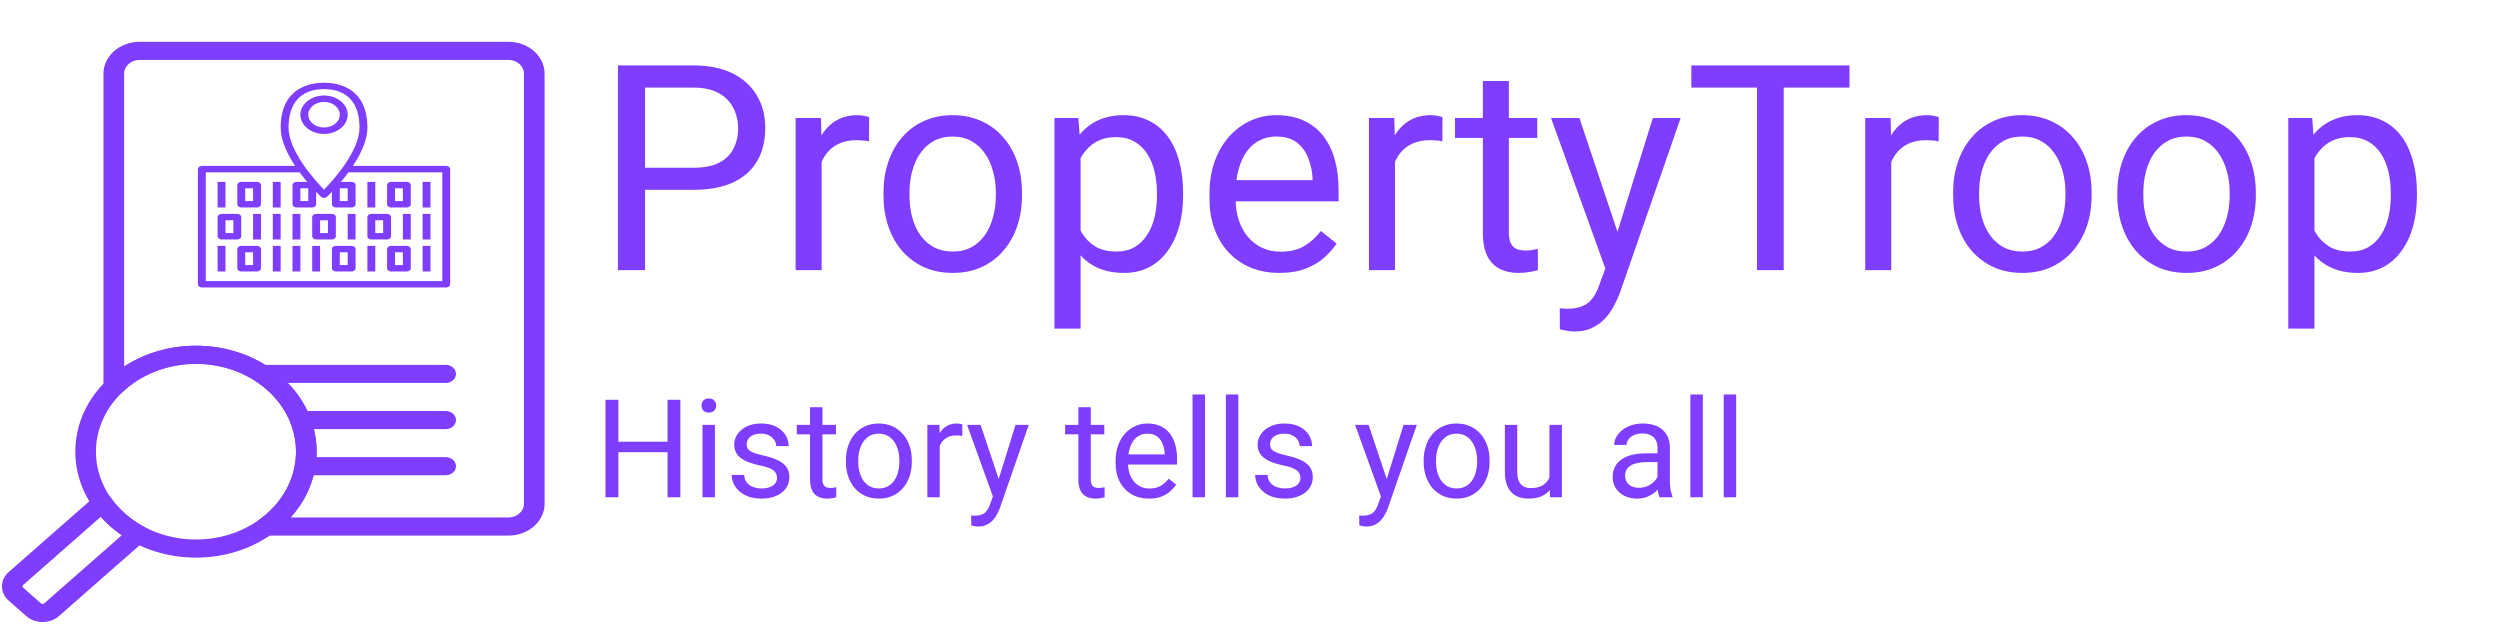 <svg xmlns="http://www.w3.org/2000/svg" width="547" height="137" viewBox="0 0 547 137" fill="none">
    <path d="M151.718 41.534H139.751V36.704H151.718C154.035 36.704 155.912 36.335 157.347 35.597C158.783 34.858 159.829 33.833 160.485 32.521C161.162 31.208 161.5 29.711 161.5 28.029C161.5 26.491 161.162 25.046 160.485 23.692C159.829 22.338 158.783 21.252 157.347 20.431C155.912 19.59 154.035 19.17 151.718 19.17H141.136V59.099H135.199V14.31H151.718C155.102 14.31 157.962 14.894 160.3 16.063C162.638 17.232 164.412 18.852 165.622 20.923C166.832 22.974 167.437 25.322 167.437 27.968C167.437 30.839 166.832 33.29 165.622 35.32C164.412 37.35 162.638 38.898 160.3 39.965C157.962 41.011 155.102 41.534 151.718 41.534ZM179.772 31.044V59.099H174.082V25.814H179.619L179.772 31.044ZM190.17 25.63L190.139 30.921C189.667 30.819 189.216 30.757 188.786 30.736C188.375 30.695 187.904 30.675 187.371 30.675C186.058 30.675 184.899 30.88 183.895 31.29C182.89 31.7 182.039 32.275 181.341 33.013C180.644 33.751 180.09 34.633 179.68 35.658C179.291 36.663 179.034 37.771 178.911 38.981L177.312 39.903C177.312 37.894 177.506 36.007 177.896 34.243C178.306 32.48 178.932 30.921 179.772 29.567C180.613 28.194 181.68 27.127 182.972 26.368C184.284 25.589 185.843 25.199 187.647 25.199C188.058 25.199 188.529 25.251 189.062 25.353C189.596 25.435 189.965 25.527 190.17 25.63ZM193.308 42.826V42.118C193.308 39.719 193.656 37.494 194.354 35.443C195.051 33.372 196.056 31.577 197.368 30.06C198.681 28.522 200.27 27.332 202.136 26.491C204.002 25.63 206.094 25.199 208.412 25.199C210.75 25.199 212.852 25.63 214.718 26.491C216.604 27.332 218.204 28.522 219.517 30.06C220.85 31.577 221.865 33.372 222.562 35.443C223.259 37.494 223.608 39.719 223.608 42.118V42.826C223.608 45.225 223.259 47.45 222.562 49.501C221.865 51.552 220.85 53.346 219.517 54.884C218.204 56.402 216.615 57.591 214.749 58.453C212.903 59.294 210.811 59.714 208.473 59.714C206.135 59.714 204.033 59.294 202.167 58.453C200.301 57.591 198.701 56.402 197.368 54.884C196.056 53.346 195.051 51.552 194.354 49.501C193.656 47.45 193.308 45.225 193.308 42.826ZM198.999 42.118V42.826C198.999 44.487 199.193 46.056 199.583 47.532C199.973 48.988 200.557 50.28 201.336 51.408C202.136 52.536 203.131 53.428 204.32 54.085C205.51 54.72 206.894 55.038 208.473 55.038C210.032 55.038 211.396 54.72 212.564 54.085C213.754 53.428 214.738 52.536 215.518 51.408C216.297 50.28 216.881 48.988 217.271 47.532C217.681 46.056 217.886 44.487 217.886 42.826V42.118C217.886 40.478 217.681 38.929 217.271 37.473C216.881 35.997 216.287 34.694 215.487 33.566C214.708 32.418 213.723 31.516 212.534 30.86C211.365 30.203 209.991 29.875 208.412 29.875C206.853 29.875 205.479 30.203 204.29 30.86C203.121 31.516 202.136 32.418 201.336 33.566C200.557 34.694 199.973 35.997 199.583 37.473C199.193 38.929 198.999 40.478 198.999 42.118ZM236.436 32.213V71.896H230.714V25.814H235.943L236.436 32.213ZM258.861 42.18V42.826C258.861 45.246 258.574 47.491 258 49.563C257.425 51.613 256.584 53.398 255.477 54.915C254.39 56.433 253.047 57.612 251.447 58.453C249.848 59.294 248.012 59.714 245.941 59.714C243.829 59.714 241.962 59.365 240.342 58.668C238.722 57.971 237.348 56.956 236.22 55.623C235.092 54.29 234.19 52.69 233.513 50.824C232.857 48.958 232.406 46.856 232.16 44.518V41.072C232.406 38.611 232.867 36.407 233.544 34.459C234.221 32.51 235.113 30.849 236.22 29.475C237.348 28.081 238.712 27.024 240.312 26.307C241.911 25.569 243.757 25.199 245.849 25.199C247.94 25.199 249.796 25.61 251.417 26.43C253.037 27.23 254.4 28.378 255.508 29.875C256.615 31.372 257.446 33.167 258 35.258C258.574 37.33 258.861 39.637 258.861 42.18ZM253.139 42.826V42.18C253.139 40.519 252.965 38.96 252.616 37.504C252.268 36.027 251.724 34.735 250.986 33.628C250.268 32.5 249.345 31.618 248.217 30.983C247.089 30.326 245.746 29.998 244.188 29.998C242.752 29.998 241.501 30.244 240.435 30.736C239.389 31.229 238.497 31.895 237.758 32.736C237.02 33.556 236.415 34.5 235.943 35.566C235.492 36.612 235.154 37.699 234.928 38.827V46.794C235.338 48.23 235.913 49.583 236.651 50.855C237.389 52.106 238.374 53.121 239.604 53.9C240.834 54.659 242.383 55.038 244.249 55.038C245.787 55.038 247.11 54.72 248.217 54.085C249.345 53.428 250.268 52.536 250.986 51.408C251.724 50.28 252.268 48.988 252.616 47.532C252.965 46.056 253.139 44.487 253.139 42.826ZM279.933 59.714C277.615 59.714 275.513 59.324 273.626 58.545C271.76 57.745 270.15 56.627 268.797 55.192C267.464 53.756 266.438 52.054 265.721 50.086C265.003 48.117 264.644 45.964 264.644 43.626V42.334C264.644 39.627 265.044 37.217 265.844 35.105C266.644 32.972 267.73 31.167 269.104 29.691C270.479 28.214 272.037 27.096 273.78 26.337C275.523 25.579 277.328 25.199 279.194 25.199C281.573 25.199 283.624 25.61 285.347 26.43C287.09 27.25 288.515 28.398 289.623 29.875C290.73 31.331 291.55 33.054 292.083 35.043C292.617 37.012 292.883 39.165 292.883 41.503V44.056H268.028V39.411H287.192V38.981C287.11 37.504 286.803 36.069 286.27 34.674C285.757 33.279 284.937 32.131 283.809 31.229C282.681 30.326 281.143 29.875 279.194 29.875C277.902 29.875 276.713 30.152 275.626 30.706C274.539 31.239 273.606 32.039 272.827 33.105C272.047 34.172 271.442 35.474 271.012 37.012C270.581 38.55 270.366 40.324 270.366 42.334V43.626C270.366 45.205 270.581 46.691 271.012 48.086C271.463 49.46 272.109 50.67 272.95 51.716C273.811 52.762 274.847 53.582 276.057 54.177C277.287 54.772 278.682 55.069 280.24 55.069C282.25 55.069 283.952 54.659 285.347 53.839C286.741 53.018 287.961 51.921 289.007 50.547L292.453 53.285C291.735 54.372 290.822 55.407 289.715 56.392C288.607 57.376 287.244 58.176 285.624 58.791C284.024 59.406 282.127 59.714 279.933 59.714ZM305.219 31.044V59.099H299.528V25.814H305.065L305.219 31.044ZM315.616 25.63L315.585 30.921C315.114 30.819 314.663 30.757 314.232 30.736C313.822 30.695 313.35 30.675 312.817 30.675C311.504 30.675 310.346 30.88 309.341 31.29C308.336 31.7 307.485 32.275 306.788 33.013C306.09 33.751 305.537 34.633 305.126 35.658C304.737 36.663 304.48 37.771 304.357 38.981L302.758 39.903C302.758 37.894 302.953 36.007 303.342 34.243C303.752 32.48 304.378 30.921 305.219 29.567C306.06 28.194 307.126 27.127 308.418 26.368C309.73 25.589 311.289 25.199 313.094 25.199C313.504 25.199 313.976 25.251 314.509 25.353C315.042 25.435 315.411 25.527 315.616 25.63ZM336.35 25.814V30.183H318.354V25.814H336.35ZM324.445 17.724H330.136V50.855C330.136 51.983 330.31 52.834 330.659 53.408C331.007 53.982 331.458 54.361 332.012 54.546C332.566 54.731 333.161 54.823 333.796 54.823C334.268 54.823 334.76 54.782 335.273 54.7C335.806 54.597 336.206 54.515 336.473 54.454L336.503 59.099C336.052 59.242 335.458 59.376 334.719 59.499C334.001 59.642 333.13 59.714 332.104 59.714C330.71 59.714 329.428 59.437 328.259 58.883C327.09 58.33 326.157 57.407 325.46 56.115C324.783 54.802 324.445 53.039 324.445 50.824V17.724ZM352.376 55.653L361.636 25.814H367.727L354.376 64.236C354.068 65.056 353.658 65.938 353.146 66.881C352.653 67.845 352.018 68.758 351.238 69.619C350.459 70.481 349.516 71.178 348.408 71.711C347.321 72.265 346.019 72.542 344.501 72.542C344.05 72.542 343.476 72.48 342.779 72.357C342.082 72.234 341.589 72.131 341.302 72.049L341.271 67.435C341.436 67.456 341.692 67.476 342.041 67.497C342.41 67.538 342.666 67.558 342.81 67.558C344.102 67.558 345.199 67.384 346.101 67.035C347.003 66.707 347.762 66.143 348.377 65.343C349.013 64.564 349.557 63.487 350.008 62.113L352.376 55.653ZM345.578 25.814L354.222 51.654L355.699 57.653L351.607 59.745L339.364 25.814H345.578ZM390.275 14.31V59.099H384.43V14.31H390.275ZM404.671 14.31V19.17H370.064V14.31H404.671ZM413.808 31.044V59.099H408.117V25.814H413.654L413.808 31.044ZM424.205 25.63L424.174 30.921C423.703 30.819 423.251 30.757 422.821 30.736C422.411 30.695 421.939 30.675 421.406 30.675C420.093 30.675 418.935 30.88 417.93 31.29C416.925 31.7 416.074 32.275 415.376 33.013C414.679 33.751 414.125 34.633 413.715 35.658C413.326 36.663 413.069 37.771 412.946 38.981L411.347 39.903C411.347 37.894 411.542 36.007 411.931 34.243C412.341 32.48 412.967 30.921 413.808 29.567C414.648 28.194 415.715 27.127 417.007 26.368C418.319 25.589 419.878 25.199 421.683 25.199C422.093 25.199 422.564 25.251 423.098 25.353C423.631 25.435 424 25.527 424.205 25.63ZM427.343 42.826V42.118C427.343 39.719 427.691 37.494 428.389 35.443C429.086 33.372 430.091 31.577 431.403 30.06C432.716 28.522 434.305 27.332 436.171 26.491C438.038 25.63 440.129 25.199 442.447 25.199C444.785 25.199 446.887 25.63 448.753 26.491C450.64 27.332 452.239 28.522 453.552 30.06C454.885 31.577 455.9 33.372 456.597 35.443C457.294 37.494 457.643 39.719 457.643 42.118V42.826C457.643 45.225 457.294 47.45 456.597 49.501C455.9 51.552 454.885 53.346 453.552 54.884C452.239 56.402 450.65 57.591 448.784 58.453C446.938 59.294 444.846 59.714 442.508 59.714C440.17 59.714 438.068 59.294 436.202 58.453C434.336 57.591 432.736 56.402 431.403 54.884C430.091 53.346 429.086 51.552 428.389 49.501C427.691 47.45 427.343 45.225 427.343 42.826ZM433.034 42.118V42.826C433.034 44.487 433.229 46.056 433.618 47.532C434.008 48.988 434.592 50.28 435.372 51.408C436.171 52.536 437.166 53.428 438.355 54.085C439.545 54.72 440.929 55.038 442.508 55.038C444.067 55.038 445.431 54.72 446.6 54.085C447.789 53.428 448.773 52.536 449.553 51.408C450.332 50.28 450.917 48.988 451.306 47.532C451.716 46.056 451.921 44.487 451.921 42.826V42.118C451.921 40.478 451.716 38.929 451.306 37.473C450.917 35.997 450.322 34.694 449.522 33.566C448.743 32.418 447.758 31.516 446.569 30.86C445.4 30.203 444.026 29.875 442.447 29.875C440.888 29.875 439.514 30.203 438.325 30.86C437.156 31.516 436.171 32.418 435.372 33.566C434.592 34.694 434.008 35.997 433.618 37.473C433.229 38.929 433.034 40.478 433.034 42.118ZM463.272 42.826V42.118C463.272 39.719 463.621 37.494 464.318 35.443C465.016 33.372 466.021 31.577 467.333 30.06C468.646 28.522 470.235 27.332 472.101 26.491C473.967 25.63 476.059 25.199 478.376 25.199C480.714 25.199 482.816 25.63 484.683 26.491C486.569 27.332 488.169 28.522 489.481 30.06C490.814 31.577 491.83 33.372 492.527 35.443C493.224 37.494 493.573 39.719 493.573 42.118V42.826C493.573 45.225 493.224 47.45 492.527 49.501C491.83 51.552 490.814 53.346 489.481 54.884C488.169 56.402 486.58 57.591 484.713 58.453C482.868 59.294 480.776 59.714 478.438 59.714C476.1 59.714 473.998 59.294 472.132 58.453C470.266 57.591 468.666 56.402 467.333 54.884C466.021 53.346 465.016 51.552 464.318 49.501C463.621 47.45 463.272 45.225 463.272 42.826ZM468.963 42.118V42.826C468.963 44.487 469.158 46.056 469.548 47.532C469.938 48.988 470.522 50.28 471.301 51.408C472.101 52.536 473.096 53.428 474.285 54.085C475.475 54.72 476.859 55.038 478.438 55.038C479.997 55.038 481.36 54.72 482.529 54.085C483.719 53.428 484.703 52.536 485.482 51.408C486.262 50.28 486.846 48.988 487.236 47.532C487.646 46.056 487.851 44.487 487.851 42.826V42.118C487.851 40.478 487.646 38.929 487.236 37.473C486.846 35.997 486.251 34.694 485.452 33.566C484.672 32.418 483.688 31.516 482.499 30.86C481.33 30.203 479.956 29.875 478.376 29.875C476.818 29.875 475.444 30.203 474.254 30.86C473.085 31.516 472.101 32.418 471.301 33.566C470.522 34.694 469.938 35.997 469.548 37.473C469.158 38.929 468.963 40.478 468.963 42.118ZM506.4 32.213V71.896H500.679V25.814H505.908L506.4 32.213ZM528.826 42.18V42.826C528.826 45.246 528.539 47.491 527.964 49.563C527.39 51.613 526.549 53.398 525.442 54.915C524.355 56.433 523.012 57.612 521.412 58.453C519.812 59.294 517.977 59.714 515.906 59.714C513.793 59.714 511.927 59.365 510.307 58.668C508.687 57.971 507.313 56.956 506.185 55.623C505.057 54.29 504.155 52.69 503.478 50.824C502.822 48.958 502.371 46.856 502.125 44.518V41.072C502.371 38.611 502.832 36.407 503.509 34.459C504.186 32.51 505.078 30.849 506.185 29.475C507.313 28.081 508.677 27.024 510.276 26.307C511.876 25.569 513.722 25.199 515.813 25.199C517.905 25.199 519.761 25.61 521.381 26.43C523.001 27.23 524.365 28.378 525.473 29.875C526.58 31.372 527.411 33.167 527.964 35.258C528.539 37.33 528.826 39.637 528.826 42.18ZM523.104 42.826V42.18C523.104 40.519 522.93 38.96 522.581 37.504C522.232 36.027 521.689 34.735 520.951 33.628C520.233 32.5 519.31 31.618 518.182 30.983C517.054 30.326 515.711 29.998 514.152 29.998C512.717 29.998 511.466 30.244 510.399 30.736C509.354 31.229 508.461 31.895 507.723 32.736C506.985 33.556 506.38 34.5 505.908 35.566C505.457 36.612 505.119 37.699 504.893 38.827V46.794C505.303 48.23 505.877 49.583 506.616 50.855C507.354 52.106 508.338 53.121 509.569 53.9C510.799 54.659 512.348 55.038 514.214 55.038C515.752 55.038 517.075 54.72 518.182 54.085C519.31 53.428 520.233 52.536 520.951 51.408C521.689 50.28 522.232 48.988 522.581 47.532C522.93 46.056 523.104 44.487 523.104 42.826Z" fill="#7F3DFF"/>
    <path d="M146.406 96.646V98.946H134.863V96.646H146.406ZM135.303 87.476V108.804H132.476V87.476H135.303ZM148.867 87.476V108.804H146.055V87.476H148.867ZM156.426 92.955V108.804H153.701V92.955H156.426ZM153.496 88.751C153.496 88.311 153.628 87.94 153.892 87.637C154.165 87.335 154.565 87.183 155.093 87.183C155.61 87.183 156.006 87.335 156.279 87.637C156.562 87.94 156.704 88.311 156.704 88.751C156.704 89.171 156.562 89.532 156.279 89.835C156.006 90.127 155.61 90.274 155.093 90.274C154.565 90.274 154.165 90.127 153.892 89.835C153.628 89.532 153.496 89.171 153.496 88.751ZM170.005 104.6C170.005 104.21 169.917 103.848 169.741 103.516C169.575 103.174 169.229 102.867 168.701 102.593C168.184 102.31 167.402 102.066 166.357 101.861C165.479 101.675 164.683 101.456 163.97 101.202C163.267 100.948 162.666 100.64 162.168 100.279C161.68 99.918 161.304 99.493 161.04 99.004C160.776 98.516 160.645 97.945 160.645 97.291C160.645 96.666 160.781 96.075 161.055 95.518C161.338 94.962 161.733 94.468 162.241 94.039C162.759 93.609 163.379 93.272 164.102 93.028C164.824 92.784 165.63 92.662 166.519 92.662C167.788 92.662 168.872 92.886 169.771 93.335C170.669 93.785 171.357 94.385 171.836 95.137C172.314 95.879 172.554 96.705 172.554 97.613H169.844C169.844 97.173 169.712 96.749 169.448 96.338C169.194 95.918 168.818 95.572 168.32 95.298C167.832 95.025 167.231 94.888 166.519 94.888C165.767 94.888 165.156 95.005 164.688 95.24C164.229 95.464 163.892 95.752 163.677 96.104C163.472 96.456 163.369 96.827 163.369 97.217C163.369 97.51 163.418 97.774 163.516 98.008C163.623 98.233 163.809 98.443 164.072 98.638C164.336 98.824 164.707 99 165.186 99.166C165.664 99.332 166.274 99.498 167.017 99.664C168.315 99.957 169.385 100.308 170.225 100.718C171.064 101.129 171.689 101.631 172.1 102.227C172.51 102.823 172.715 103.546 172.715 104.395C172.715 105.088 172.568 105.723 172.275 106.299C171.992 106.876 171.577 107.374 171.03 107.794C170.493 108.204 169.849 108.526 169.097 108.76C168.354 108.985 167.52 109.097 166.592 109.097C165.195 109.097 164.014 108.848 163.047 108.35C162.08 107.852 161.348 107.208 160.85 106.417C160.352 105.626 160.103 104.791 160.103 103.912H162.827C162.866 104.654 163.081 105.245 163.472 105.684C163.862 106.114 164.341 106.421 164.907 106.607C165.474 106.783 166.035 106.871 166.592 106.871C167.334 106.871 167.954 106.773 168.452 106.578C168.96 106.382 169.346 106.114 169.609 105.772C169.873 105.43 170.005 105.04 170.005 104.6ZM182.91 92.955V95.035H174.341V92.955H182.91ZM177.241 89.102H179.951V104.879C179.951 105.416 180.034 105.821 180.2 106.094C180.366 106.368 180.581 106.548 180.845 106.636C181.108 106.724 181.392 106.768 181.694 106.768C181.919 106.768 182.153 106.749 182.397 106.71C182.651 106.661 182.842 106.622 182.969 106.592L182.983 108.804C182.769 108.873 182.485 108.936 182.134 108.995C181.792 109.063 181.377 109.097 180.889 109.097C180.225 109.097 179.614 108.965 179.058 108.702C178.501 108.438 178.057 107.999 177.725 107.383C177.402 106.758 177.241 105.919 177.241 104.864V89.102ZM185.078 101.055V100.718C185.078 99.576 185.244 98.516 185.576 97.54C185.908 96.553 186.387 95.699 187.012 94.976C187.637 94.244 188.394 93.677 189.282 93.277C190.171 92.867 191.167 92.662 192.271 92.662C193.384 92.662 194.385 92.867 195.273 93.277C196.172 93.677 196.934 94.244 197.559 94.976C198.193 95.699 198.677 96.553 199.009 97.54C199.341 98.516 199.507 99.576 199.507 100.718V101.055C199.507 102.198 199.341 103.257 199.009 104.234C198.677 105.211 198.193 106.065 197.559 106.797C196.934 107.52 196.177 108.087 195.288 108.497C194.409 108.897 193.413 109.097 192.3 109.097C191.187 109.097 190.186 108.897 189.297 108.497C188.408 108.087 187.646 107.52 187.012 106.797C186.387 106.065 185.908 105.211 185.576 104.234C185.244 103.257 185.078 102.198 185.078 101.055ZM187.788 100.718V101.055C187.788 101.846 187.881 102.593 188.066 103.296C188.252 103.99 188.53 104.605 188.901 105.142C189.282 105.679 189.756 106.104 190.322 106.417C190.889 106.719 191.548 106.871 192.3 106.871C193.042 106.871 193.691 106.719 194.248 106.417C194.814 106.104 195.283 105.679 195.654 105.142C196.025 104.605 196.304 103.99 196.489 103.296C196.685 102.593 196.782 101.846 196.782 101.055V100.718C196.782 99.937 196.685 99.2 196.489 98.506C196.304 97.803 196.021 97.183 195.64 96.646C195.269 96.099 194.8 95.669 194.233 95.357C193.677 95.044 193.022 94.888 192.271 94.888C191.528 94.888 190.874 95.044 190.308 95.357C189.751 95.669 189.282 96.099 188.901 96.646C188.53 97.183 188.252 97.803 188.066 98.506C187.881 99.2 187.788 99.937 187.788 100.718ZM205.615 95.445V108.804H202.905V92.955H205.542L205.615 95.445ZM210.566 92.867L210.552 95.386C210.327 95.338 210.112 95.308 209.907 95.298C209.712 95.279 209.487 95.269 209.233 95.269C208.608 95.269 208.057 95.367 207.578 95.562C207.1 95.757 206.694 96.031 206.362 96.382C206.03 96.734 205.767 97.154 205.571 97.642C205.386 98.121 205.264 98.648 205.205 99.224L204.443 99.664C204.443 98.707 204.536 97.808 204.722 96.968C204.917 96.129 205.215 95.386 205.615 94.742C206.016 94.088 206.523 93.58 207.139 93.218C207.764 92.847 208.506 92.662 209.365 92.662C209.561 92.662 209.785 92.686 210.039 92.735C210.293 92.774 210.469 92.818 210.566 92.867ZM217.788 107.164L222.197 92.955H225.098L218.74 111.251C218.594 111.641 218.398 112.061 218.154 112.51C217.92 112.969 217.617 113.404 217.246 113.814C216.875 114.224 216.426 114.556 215.898 114.81C215.381 115.074 214.761 115.206 214.038 115.206C213.823 115.206 213.55 115.176 213.218 115.118C212.886 115.059 212.651 115.01 212.515 114.971L212.5 112.774C212.578 112.784 212.7 112.794 212.866 112.803C213.042 112.823 213.164 112.833 213.232 112.833C213.848 112.833 214.37 112.75 214.8 112.584C215.229 112.427 215.591 112.159 215.884 111.778C216.187 111.407 216.445 110.894 216.66 110.24L217.788 107.164ZM214.551 92.955L218.667 105.259L219.37 108.116L217.422 109.112L211.592 92.955H214.551ZM241.621 92.955V95.035H233.052V92.955H241.621ZM235.952 89.102H238.662V104.879C238.662 105.416 238.745 105.821 238.911 106.094C239.077 106.368 239.292 106.548 239.556 106.636C239.819 106.724 240.103 106.768 240.405 106.768C240.63 106.768 240.864 106.749 241.108 106.71C241.362 106.661 241.553 106.622 241.68 106.592L241.694 108.804C241.479 108.873 241.196 108.936 240.845 108.995C240.503 109.063 240.088 109.097 239.6 109.097C238.936 109.097 238.325 108.965 237.769 108.702C237.212 108.438 236.768 107.999 236.436 107.383C236.113 106.758 235.952 105.919 235.952 104.864V89.102ZM251.377 109.097C250.273 109.097 249.272 108.912 248.374 108.541C247.485 108.16 246.719 107.628 246.074 106.944C245.439 106.26 244.951 105.45 244.609 104.512C244.268 103.575 244.097 102.549 244.097 101.436V100.821C244.097 99.532 244.287 98.384 244.668 97.379C245.049 96.363 245.566 95.504 246.221 94.8C246.875 94.097 247.617 93.565 248.447 93.204C249.277 92.842 250.137 92.662 251.025 92.662C252.158 92.662 253.135 92.857 253.955 93.248C254.785 93.638 255.464 94.185 255.991 94.888C256.519 95.582 256.909 96.402 257.163 97.349C257.417 98.287 257.544 99.312 257.544 100.425V101.641H245.708V99.429H254.834V99.224C254.795 98.521 254.648 97.838 254.395 97.173C254.15 96.509 253.76 95.963 253.223 95.533C252.686 95.103 251.953 94.888 251.025 94.888C250.41 94.888 249.844 95.02 249.326 95.284C248.809 95.538 248.364 95.918 247.993 96.426C247.622 96.934 247.334 97.554 247.129 98.287C246.924 99.019 246.821 99.864 246.821 100.821V101.436C246.821 102.188 246.924 102.896 247.129 103.56C247.344 104.214 247.651 104.791 248.052 105.289C248.462 105.787 248.955 106.177 249.531 106.461C250.117 106.744 250.781 106.885 251.523 106.885C252.48 106.885 253.291 106.69 253.955 106.299C254.619 105.909 255.2 105.386 255.698 104.732L257.339 106.036C256.997 106.553 256.562 107.046 256.035 107.515C255.508 107.984 254.858 108.365 254.087 108.658C253.325 108.951 252.422 109.097 251.377 109.097ZM263.652 86.304V108.804H260.928V86.304H263.652ZM270.947 86.304V108.804H268.223V86.304H270.947ZM284.526 104.6C284.526 104.21 284.438 103.848 284.263 103.516C284.097 103.174 283.75 102.867 283.223 102.593C282.705 102.31 281.924 102.066 280.879 101.861C280 101.675 279.204 101.456 278.491 101.202C277.788 100.948 277.188 100.64 276.689 100.279C276.201 99.918 275.825 99.493 275.562 99.004C275.298 98.516 275.166 97.945 275.166 97.291C275.166 96.666 275.303 96.075 275.576 95.518C275.859 94.962 276.255 94.468 276.763 94.039C277.28 93.609 277.9 93.272 278.623 93.028C279.346 92.784 280.151 92.662 281.04 92.662C282.31 92.662 283.394 92.886 284.292 93.335C285.19 93.785 285.879 94.385 286.357 95.137C286.836 95.879 287.075 96.705 287.075 97.613H284.365C284.365 97.173 284.233 96.749 283.97 96.338C283.716 95.918 283.34 95.572 282.842 95.298C282.354 95.025 281.753 94.888 281.04 94.888C280.288 94.888 279.678 95.005 279.209 95.24C278.75 95.464 278.413 95.752 278.198 96.104C277.993 96.456 277.891 96.827 277.891 97.217C277.891 97.51 277.939 97.774 278.037 98.008C278.145 98.233 278.33 98.443 278.594 98.638C278.857 98.824 279.229 99 279.707 99.166C280.186 99.332 280.796 99.498 281.538 99.664C282.837 99.957 283.906 100.308 284.746 100.718C285.586 101.129 286.211 101.631 286.621 102.227C287.031 102.823 287.236 103.546 287.236 104.395C287.236 105.088 287.09 105.723 286.797 106.299C286.514 106.876 286.099 107.374 285.552 107.794C285.015 108.204 284.37 108.526 283.618 108.76C282.876 108.985 282.041 109.097 281.113 109.097C279.717 109.097 278.535 108.848 277.568 108.35C276.602 107.852 275.869 107.208 275.371 106.417C274.873 105.626 274.624 104.791 274.624 103.912H277.349C277.388 104.654 277.603 105.245 277.993 105.684C278.384 106.114 278.862 106.421 279.429 106.607C279.995 106.783 280.557 106.871 281.113 106.871C281.855 106.871 282.476 106.773 282.974 106.578C283.481 106.382 283.867 106.114 284.131 105.772C284.395 105.43 284.526 105.04 284.526 104.6ZM302.69 107.164L307.1 92.955H310L303.643 111.251C303.496 111.641 303.301 112.061 303.057 112.51C302.822 112.969 302.52 113.404 302.148 113.814C301.777 114.224 301.328 114.556 300.801 114.81C300.283 115.074 299.663 115.206 298.94 115.206C298.726 115.206 298.452 115.176 298.12 115.118C297.788 115.059 297.554 115.01 297.417 114.971L297.402 112.774C297.48 112.784 297.603 112.794 297.769 112.803C297.944 112.823 298.066 112.833 298.135 112.833C298.75 112.833 299.272 112.75 299.702 112.584C300.132 112.427 300.493 112.159 300.786 111.778C301.089 111.407 301.348 110.894 301.562 110.24L302.69 107.164ZM299.453 92.955L303.569 105.259L304.272 108.116L302.324 109.112L296.494 92.955H299.453ZM311.494 101.055V100.718C311.494 99.576 311.66 98.516 311.992 97.54C312.324 96.553 312.803 95.699 313.428 94.976C314.053 94.244 314.81 93.677 315.698 93.277C316.587 92.867 317.583 92.662 318.687 92.662C319.8 92.662 320.801 92.867 321.689 93.277C322.588 93.677 323.35 94.244 323.975 94.976C324.609 95.699 325.093 96.553 325.425 97.54C325.757 98.516 325.923 99.576 325.923 100.718V101.055C325.923 102.198 325.757 103.257 325.425 104.234C325.093 105.211 324.609 106.065 323.975 106.797C323.35 107.52 322.593 108.087 321.704 108.497C320.825 108.897 319.829 109.097 318.716 109.097C317.603 109.097 316.602 108.897 315.713 108.497C314.824 108.087 314.062 107.52 313.428 106.797C312.803 106.065 312.324 105.211 311.992 104.234C311.66 103.257 311.494 102.198 311.494 101.055ZM314.204 100.718V101.055C314.204 101.846 314.297 102.593 314.482 103.296C314.668 103.99 314.946 104.605 315.317 105.142C315.698 105.679 316.172 106.104 316.738 106.417C317.305 106.719 317.964 106.871 318.716 106.871C319.458 106.871 320.107 106.719 320.664 106.417C321.23 106.104 321.699 105.679 322.07 105.142C322.441 104.605 322.72 103.99 322.905 103.296C323.101 102.593 323.198 101.846 323.198 101.055V100.718C323.198 99.937 323.101 99.2 322.905 98.506C322.72 97.803 322.437 97.183 322.056 96.646C321.685 96.099 321.216 95.669 320.649 95.357C320.093 95.044 319.438 94.888 318.687 94.888C317.944 94.888 317.29 95.044 316.724 95.357C316.167 95.669 315.698 96.099 315.317 96.646C314.946 97.183 314.668 97.803 314.482 98.506C314.297 99.2 314.204 99.937 314.204 100.718ZM339.019 105.142V92.955H341.743V108.804H339.15L339.019 105.142ZM339.531 101.802L340.659 101.773C340.659 102.828 340.547 103.804 340.322 104.703C340.107 105.591 339.756 106.363 339.268 107.017C338.779 107.671 338.14 108.184 337.349 108.555C336.558 108.917 335.596 109.097 334.463 109.097C333.691 109.097 332.983 108.985 332.339 108.76C331.704 108.536 331.157 108.189 330.698 107.72C330.239 107.252 329.883 106.641 329.629 105.889C329.385 105.137 329.263 104.234 329.263 103.179V92.955H331.973V103.209C331.973 103.921 332.051 104.512 332.207 104.981C332.373 105.44 332.593 105.806 332.866 106.08C333.149 106.343 333.462 106.529 333.804 106.636C334.155 106.744 334.517 106.797 334.888 106.797C336.04 106.797 336.953 106.578 337.627 106.138C338.301 105.689 338.784 105.088 339.077 104.337C339.38 103.575 339.531 102.73 339.531 101.802ZM362.661 106.094V97.935C362.661 97.31 362.534 96.768 362.28 96.309C362.036 95.84 361.665 95.479 361.167 95.225C360.669 94.971 360.054 94.844 359.321 94.844C358.638 94.844 358.037 94.962 357.52 95.196C357.012 95.43 356.611 95.738 356.318 96.119C356.035 96.5 355.894 96.91 355.894 97.349H353.184C353.184 96.783 353.33 96.221 353.623 95.665C353.916 95.108 354.336 94.605 354.883 94.156C355.439 93.697 356.104 93.335 356.875 93.072C357.656 92.798 358.525 92.662 359.482 92.662C360.635 92.662 361.65 92.857 362.529 93.248C363.418 93.638 364.111 94.229 364.609 95.02C365.117 95.801 365.371 96.783 365.371 97.964V105.347C365.371 105.875 365.415 106.436 365.503 107.032C365.601 107.628 365.742 108.14 365.928 108.57V108.804H363.101C362.964 108.492 362.856 108.077 362.778 107.559C362.7 107.032 362.661 106.544 362.661 106.094ZM363.13 99.195L363.159 101.099H360.42C359.648 101.099 358.96 101.163 358.354 101.29C357.749 101.407 357.241 101.587 356.831 101.832C356.421 102.076 356.108 102.383 355.894 102.754C355.679 103.116 355.571 103.541 355.571 104.029C355.571 104.527 355.684 104.981 355.908 105.391C356.133 105.801 356.47 106.129 356.919 106.373C357.378 106.607 357.939 106.724 358.604 106.724C359.434 106.724 360.166 106.548 360.801 106.197C361.436 105.845 361.938 105.416 362.31 104.908C362.69 104.4 362.896 103.907 362.925 103.428L364.082 104.732C364.014 105.142 363.828 105.596 363.525 106.094C363.223 106.592 362.817 107.071 362.31 107.53C361.812 107.979 361.216 108.355 360.522 108.658C359.839 108.951 359.067 109.097 358.208 109.097C357.134 109.097 356.191 108.887 355.381 108.467C354.58 108.047 353.955 107.486 353.506 106.783C353.066 106.07 352.847 105.274 352.847 104.395C352.847 103.546 353.013 102.798 353.345 102.154C353.677 101.5 354.155 100.958 354.78 100.528C355.405 100.088 356.157 99.756 357.036 99.532C357.915 99.307 358.896 99.195 359.98 99.195H363.13ZM372.578 86.304V108.804H369.854V86.304H372.578ZM379.873 86.304V108.804H377.148V86.304H379.873Z" fill="#7F3DFF"/>
    <path d="M30.563 9.141H111.236C113.415 9.141 115.396 9.923 116.831 11.183C118.266 12.443 119.156 14.182 119.156 16.096V110.236C119.156 112.15 118.266 113.89 116.831 115.15C115.396 116.409 113.415 117.191 111.236 117.191H58.207C56.959 117.191 55.948 116.303 55.948 115.207C55.948 114.532 56.332 113.936 56.92 113.578C57.155 113.406 57.377 113.235 57.584 113.071C57.81 112.891 58.068 112.675 58.358 112.421L58.353 112.417C62.627 108.665 64.764 103.747 64.764 98.828C64.764 93.909 62.627 88.99 58.353 85.238C54.08 81.485 48.479 79.609 42.877 79.609C37.276 79.609 31.674 81.485 27.4 85.238C27.172 85.438 27.035 85.56 26.985 85.606L26.959 85.63C26.868 85.715 26.739 85.839 26.576 85.999C25.742 86.813 24.317 86.878 23.39 86.147C22.895 85.756 22.644 85.216 22.644 84.674H22.64V16.098C22.64 14.184 23.53 12.445 24.965 11.185C26.4 9.925 28.381 9.144 30.561 9.144L30.563 9.141ZM111.236 13.109H30.563C29.63 13.109 28.78 13.445 28.163 13.988C27.546 14.53 27.161 15.278 27.161 16.096V80.192C31.816 77.158 37.348 75.64 42.878 75.64C49.636 75.64 56.393 77.904 61.549 82.431C66.704 86.958 69.282 92.891 69.282 98.825C69.282 103.921 67.381 109.017 63.578 113.221H111.236C112.17 113.221 113.019 112.885 113.637 112.343C114.254 111.801 114.639 111.053 114.639 110.235V16.095C114.639 15.275 114.255 14.529 113.637 13.987C113.019 13.445 112.168 13.107 111.236 13.107L111.236 13.109Z" fill="#7F3DFF"/>
    <path d="M57.288 83.793C56.04 83.793 55.029 82.905 55.029 81.809C55.029 80.714 56.04 79.826 57.288 79.826H97.51C98.758 79.826 99.769 80.714 99.769 81.809C99.769 82.905 98.758 83.793 97.51 83.793H57.288Z" fill="#7F3DFF"/>
    <path d="M65.708 93.892C64.46 93.892 63.449 93.004 63.449 91.909C63.449 90.813 64.46 89.925 65.708 89.925H97.51C98.758 89.925 99.769 90.813 99.769 91.909C99.769 93.004 98.758 93.892 97.51 93.892H65.708Z" fill="#7F3DFF"/>
    <path d="M66.751 103.989C65.503 103.989 64.492 103.101 64.492 102.005C64.492 100.909 65.503 100.021 66.751 100.021H97.51C98.757 100.021 99.769 100.909 99.769 102.005C99.769 103.101 98.757 103.989 97.51 103.989H66.751Z" fill="#7F3DFF"/>
    <path d="M61.55 82.433C66.706 86.96 69.283 92.893 69.283 98.827C69.283 104.76 66.705 110.694 61.55 115.221C56.394 119.748 49.637 122.012 42.879 122.012C36.122 122.012 29.365 119.748 24.209 115.221C19.053 110.694 16.476 104.76 16.476 98.827C16.476 92.893 19.053 86.96 24.209 82.433C29.365 77.906 36.122 75.642 42.879 75.642C49.637 75.642 56.394 77.906 61.55 82.433ZM64.765 98.827C64.765 93.909 62.628 88.99 58.355 85.237C54.081 81.485 48.48 79.608 42.878 79.608C37.277 79.608 31.675 81.485 27.401 85.237C23.128 88.99 20.991 93.908 20.991 98.827C20.991 103.745 23.128 108.664 27.401 112.417C31.675 116.169 37.276 118.045 42.878 118.045C48.479 118.045 54.081 116.169 58.355 112.417C62.628 108.664 64.765 103.746 64.765 98.827Z" fill="#7F3DFF"/>
    <path d="M31.744 118.247L12.887 134.806C11.904 135.669 10.612 136.1 9.321 136.1C8.03 136.1 6.738 135.668 5.755 134.806L1.905 131.425C0.922 130.562 0.431 129.427 0.431 128.293C0.431 127.16 0.922 126.025 1.905 125.162L20.762 108.604C21.644 107.829 23.075 107.829 23.957 108.604C24.113 108.741 24.242 108.894 24.343 109.056C24.764 109.644 25.224 110.213 25.72 110.762C26.223 111.319 26.784 111.87 27.404 112.414C28.023 112.959 28.651 113.451 29.285 113.893C29.944 114.352 30.63 114.776 31.338 115.162C32.395 115.739 32.719 116.962 32.062 117.89C31.969 118.021 31.861 118.139 31.742 118.244L31.744 118.246L31.744 118.247ZM9.693 132L26.649 117.111L26.478 116.993C25.675 116.434 24.917 115.842 24.208 115.22C23.501 114.599 22.827 113.932 22.188 113.227L22.054 113.077L5.097 127.967C4.997 128.054 4.946 128.173 4.946 128.292C4.946 128.412 4.996 128.531 5.097 128.618L8.947 131.999C9.046 132.086 9.182 132.131 9.318 132.131C9.454 132.131 9.59 132.088 9.689 131.999L9.693 132Z" fill="#7F3DFF"/>
    <g clip-path="url(#clip0_304_134)">
        <path d="M76.073 25.099C76.073 22.782 73.752 20.899 70.898 20.899C68.044 20.899 65.723 22.782 65.723 25.099C65.723 27.415 68.044 29.299 70.898 29.299C73.752 29.299 76.073 27.415 76.073 25.099ZM67.448 25.099C67.448 23.555 68.996 22.299 70.898 22.299C72.801 22.299 74.348 23.555 74.348 25.099C74.348 26.643 72.801 27.899 70.898 27.899C68.996 27.899 67.448 26.643 67.448 25.099Z" fill="#7F3DFF"/>
        <path d="M97.635 36.299H77.217C78.94 33.699 80.386 30.688 80.386 27.899C80.386 19.053 73.751 18.099 70.898 18.099C68.045 18.099 61.411 19.053 61.411 27.899C61.411 30.688 62.856 33.699 64.579 36.299H44.161C43.684 36.299 43.298 36.612 43.298 36.999V62.199C43.298 62.585 43.684 62.899 44.161 62.899H97.636C98.113 62.899 98.498 62.585 98.498 62.199V36.999C98.498 36.612 98.113 36.299 97.636 36.299H97.635ZM70.898 19.499C75.904 19.499 78.66 22.482 78.66 27.899C78.66 33.092 72.877 39.464 70.898 41.492C68.919 39.464 63.136 33.092 63.136 27.899C63.136 22.482 65.892 19.499 70.898 19.499V19.499ZM74.348 41.199H76.073V43.999H74.348V41.199ZM96.773 61.499H45.023V37.699H65.558C66.116 38.457 66.68 39.164 67.215 39.799H64.861C64.384 39.799 63.998 40.112 63.998 40.499V44.699C63.998 45.085 64.384 45.399 64.861 45.399H68.311C68.788 45.399 69.173 45.085 69.173 44.699V41.981C69.767 42.602 70.172 42.986 70.244 43.055C70.409 43.21 70.647 43.299 70.898 43.299C71.149 43.299 71.387 43.21 71.552 43.055C71.624 42.986 72.029 42.601 72.623 41.981V44.699C72.623 45.085 73.009 45.399 73.486 45.399H76.936C77.413 45.399 77.798 45.085 77.798 44.699V40.499C77.798 40.112 77.413 39.799 76.936 39.799H74.583C75.118 39.164 75.68 38.457 76.239 37.699H96.773L96.773 61.499ZM67.448 41.199V43.999H65.723V41.199H67.448Z" fill="#7F3DFF"/>
        <path d="M47.611 53.799H49.336V59.399H47.611V53.799Z" fill="#7F3DFF"/>
        <path d="M56.236 53.799H52.785C52.309 53.799 51.923 54.112 51.923 54.499V58.699C51.923 59.085 52.309 59.399 52.785 59.399H56.236C56.713 59.399 57.098 59.085 57.098 58.699V54.499C57.098 54.112 56.713 53.799 56.236 53.799ZM55.373 57.999H53.648V55.199H55.373V57.999Z" fill="#7F3DFF"/>
        <path d="M76.936 53.799H73.486C73.008 53.799 72.623 54.112 72.623 54.499V58.699C72.623 59.085 73.008 59.399 73.486 59.399H76.936C77.413 59.399 77.798 59.085 77.798 58.699V54.499C77.798 54.112 77.413 53.799 76.936 53.799ZM76.073 57.999H74.348V55.199H76.073V57.999Z" fill="#7F3DFF"/>
        <path d="M89.01 53.799H85.561C85.084 53.799 84.698 54.112 84.698 54.499V58.699C84.698 59.085 85.084 59.399 85.561 59.399H89.01C89.488 59.399 89.873 59.085 89.873 58.699V54.499C89.873 54.112 89.488 53.799 89.01 53.799ZM88.148 57.999H86.423V55.199H88.148V57.999Z" fill="#7F3DFF"/>
        <path d="M59.685 53.799H61.41V59.399H59.685V53.799Z" fill="#7F3DFF"/>
        <path d="M63.998 53.799H65.723V59.399H63.998V53.799Z" fill="#7F3DFF"/>
        <path d="M68.311 53.799H70.035V59.399H68.311V53.799Z" fill="#7F3DFF"/>
        <path d="M80.385 53.799H82.111V59.399H80.385V53.799Z" fill="#7F3DFF"/>
        <path d="M92.46 53.799H94.186V59.399H92.46V53.799Z" fill="#7F3DFF"/>
        <path d="M48.473 52.399H51.923C52.4 52.399 52.785 52.085 52.785 51.699V47.499C52.785 47.112 52.4 46.799 51.923 46.799H48.473C47.996 46.799 47.611 47.112 47.611 47.499V51.699C47.611 52.085 47.996 52.399 48.473 52.399ZM49.336 48.199H51.06V50.999H49.336V48.199Z" fill="#7F3DFF"/>
        <path d="M69.173 52.399H72.623C73.1 52.399 73.486 52.085 73.486 51.699V47.499C73.486 47.112 73.1 46.799 72.623 46.799H69.173C68.696 46.799 68.311 47.112 68.311 47.499V51.699C68.311 52.085 68.696 52.399 69.173 52.399ZM70.035 48.199H71.76V50.999H70.035V48.199Z" fill="#7F3DFF"/>
        <path d="M81.248 52.399H84.698C85.175 52.399 85.561 52.085 85.561 51.699V47.499C85.561 47.112 85.175 46.799 84.698 46.799H81.248C80.771 46.799 80.385 47.112 80.385 47.499V51.699C80.385 52.085 80.771 52.399 81.248 52.399ZM82.111 48.199H83.835V50.999H82.111V48.199Z" fill="#7F3DFF"/>
        <path d="M55.373 46.799H57.098V52.399H55.373V46.799Z" fill="#7F3DFF"/>
        <path d="M59.685 46.799H61.41V52.399H59.685V46.799Z" fill="#7F3DFF"/>
        <path d="M63.998 46.799H65.723V52.399H63.998V46.799Z" fill="#7F3DFF"/>
        <path d="M76.073 46.799H77.798V52.399H76.073V46.799Z" fill="#7F3DFF"/>
        <path d="M88.148 46.799H89.873V52.399H88.148V46.799Z" fill="#7F3DFF"/>
        <path d="M92.46 46.799H94.186V52.399H92.46V46.799Z" fill="#7F3DFF"/>
        <path d="M92.46 39.799H94.186V45.399H92.46V39.799Z" fill="#7F3DFF"/>
        <path d="M85.561 45.399H89.01C89.488 45.399 89.873 45.085 89.873 44.699V40.499C89.873 40.112 89.488 39.799 89.01 39.799H85.561C85.084 39.799 84.698 40.112 84.698 40.499V44.699C84.698 45.085 85.084 45.399 85.561 45.399ZM86.423 41.199H88.148V43.999H86.423V41.199Z" fill="#7F3DFF"/>
        <path d="M56.236 39.799H52.785C52.309 39.799 51.923 40.112 51.923 40.499V44.699C51.923 45.085 52.309 45.399 52.785 45.399H56.236C56.713 45.399 57.098 45.085 57.098 44.699V40.499C57.098 40.112 56.713 39.799 56.236 39.799ZM55.373 43.999H53.648V41.199H55.373V43.999Z" fill="#7F3DFF"/>
        <path d="M80.385 39.799H82.111V45.399H80.385V39.799Z" fill="#7F3DFF"/>
        <path d="M59.685 39.799H61.41V45.399H59.685V39.799Z" fill="#7F3DFF"/>
        <path d="M47.611 39.799H49.336V45.399H47.611V39.799Z" fill="#7F3DFF"/>
    </g>
    <defs>
        <clipPath id="clip0_304_134">
            <rect width="69" height="56" fill="white" transform="translate(36.398 18.099)"/>
        </clipPath>
    </defs>
</svg>
